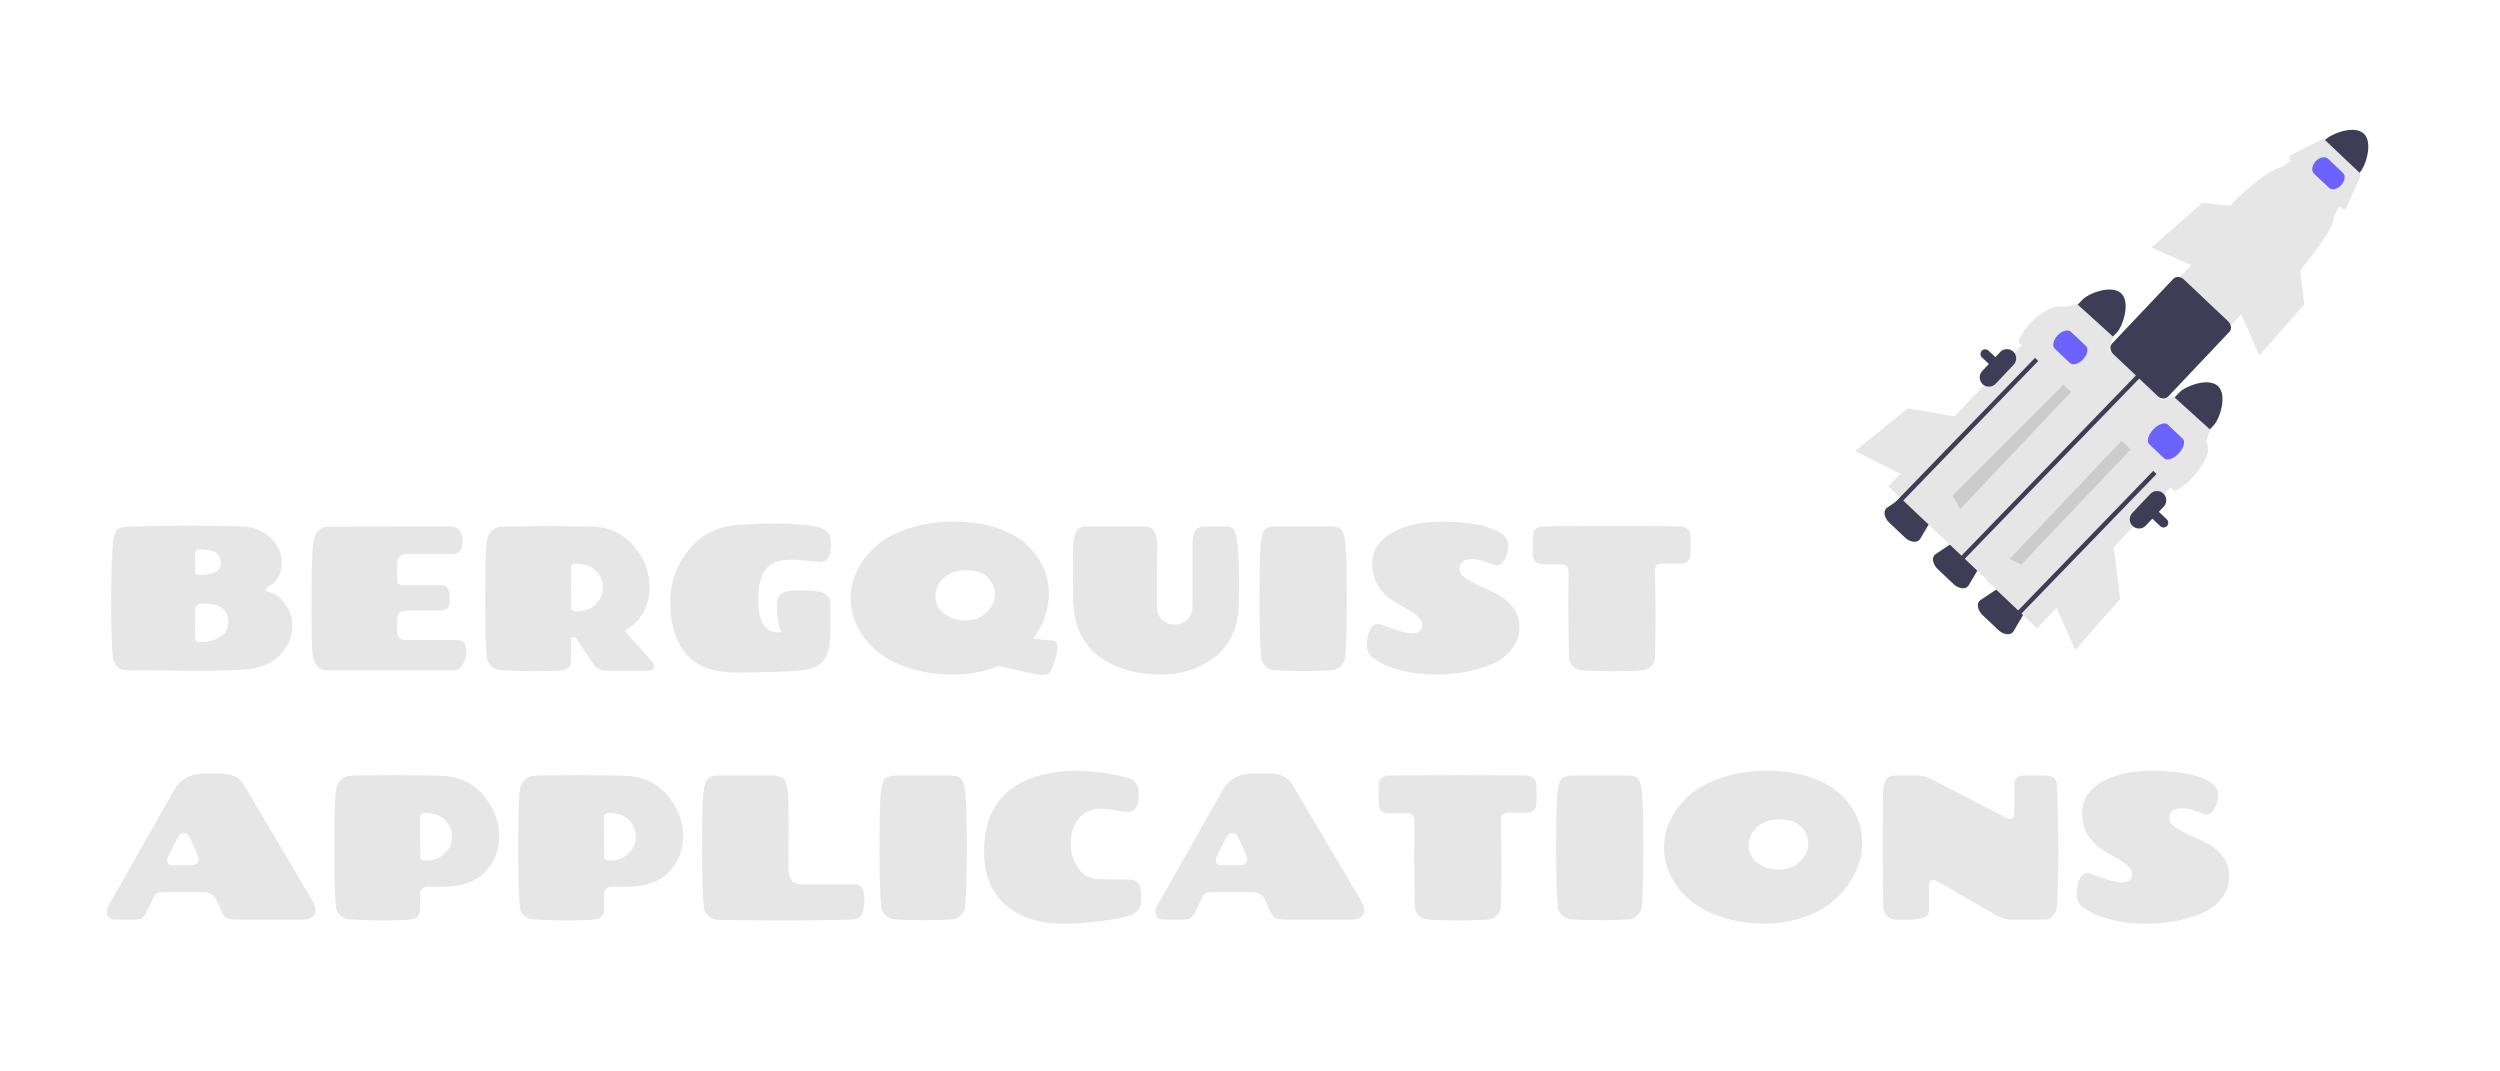 <svg width="1555" height="666" viewBox="0 0 1555 666" fill="none" xmlns="http://www.w3.org/2000/svg">
<g clip-path="url(#clip0_586_3)">
<path d="M1184.91 334.356L1175.15 325.121C1173.64 323.753 1172.61 321.925 1172.23 319.916C1171.97 318.117 1172.53 316.605 1173.78 315.77L1185.06 308.233C1187.18 306.811 1190.7 307.641 1193.41 310.207L1198.8 315.307C1201.51 317.873 1202.53 321.334 1201.23 323.536L1194.33 335.208C1193.56 336.503 1192.08 337.15 1190.27 336.987C1188.24 336.719 1186.36 335.795 1184.91 334.356V334.356Z" fill="#3F3D56"/>
<path d="M1242.95 391.856L1233.19 382.621C1231.67 381.253 1230.65 379.425 1230.27 377.416C1230.01 375.617 1230.57 374.105 1231.82 373.27L1243.1 365.733C1245.22 364.311 1248.73 365.141 1251.45 367.707L1256.84 372.807C1259.55 375.373 1260.57 378.834 1259.27 381.036L1252.37 392.708C1251.6 394.003 1250.12 394.65 1248.31 394.487C1246.28 394.219 1244.4 393.295 1242.95 391.856V391.856Z" fill="#3F3D56"/>
<path d="M1232.05 221.261C1231.8 220.64 1231.78 219.953 1231.97 219.313C1232.17 218.674 1232.58 218.121 1233.13 217.745C1233.69 217.37 1234.35 217.194 1235.02 217.248C1235.69 217.302 1236.31 217.581 1236.8 218.041L1347.76 323.031C1348.04 323.295 1348.26 323.612 1348.42 323.964C1348.58 324.316 1348.66 324.695 1348.67 325.08C1348.69 325.466 1348.62 325.849 1348.48 326.209C1348.34 326.569 1348.14 326.899 1347.87 327.179L1347.87 327.179C1347.34 327.744 1346.6 328.074 1345.82 328.096C1345.04 328.118 1344.29 327.83 1343.72 327.297L1343.72 327.296L1232.76 222.307C1232.45 222.014 1232.21 221.657 1232.05 221.261Z" fill="#3F3D56"/>
<path d="M1307.69 225.315L1275.97 195.304L1174.5 302.53L1206.22 332.541L1307.69 225.315Z" fill="#E6E6E6"/>
<path d="M1310.35 224.224L1288.23 234.475L1214.5 308.216L1219.66 317.521L1310.35 224.224Z" fill="#CCCCCC"/>
<path d="M1319.37 182.451C1313.43 176.841 1299.02 182.442 1295.22 186.452L1288.35 193.717L1309.83 214.047L1316.71 206.782C1320.5 202.768 1325.3 188.07 1319.37 182.451Z" fill="#3F3D56"/>
<path d="M1233.16 238.919C1232.05 237.868 1231.41 236.421 1231.37 234.894C1231.33 233.368 1231.89 231.886 1232.94 230.775L1244.13 218.953C1245.18 217.843 1246.63 217.194 1248.16 217.151C1249.68 217.108 1251.16 217.673 1252.27 218.723C1253.38 219.772 1254.03 221.219 1254.07 222.747C1254.11 224.274 1253.54 225.756 1252.49 226.866L1241.3 238.688C1240.25 239.797 1238.8 240.444 1237.28 240.487C1235.75 240.53 1234.27 239.966 1233.16 238.919V238.919Z" fill="#3F3D56"/>
<path d="M1283.96 203.783L1291.42 196.034L1293.46 197.976L1286.02 205.701L1177.37 317.968L1175.32 316.032" fill="#3F3D56"/>
<path d="M1292.35 247.734L1255.57 212.932C1256.33 205.339 1273.8 187.243 1284.32 190.992L1291.88 189.033L1314.5 209.549L1312.01 217.079C1312.54 223.652 1296.69 243.156 1292.35 247.734Z" fill="#E6E6E6"/>
<path d="M1287.41 225.732L1278.11 216.931C1276.31 215.233 1277.09 211.479 1279.85 208.564C1282.61 205.649 1286.32 204.659 1288.11 206.357L1297.41 215.158C1299.21 216.857 1298.42 220.611 1295.67 223.526C1292.91 226.441 1289.2 227.431 1287.41 225.732Z" fill="#6C63FF"/>
<path d="M1218.57 259.516L1186.72 254.056L1153.7 280.553L1182.75 295.036L1218.57 259.516Z" fill="#E6E6E6"/>
<path d="M1368.55 283.616L1336.83 253.604L1235.36 360.831L1267.08 390.842L1368.55 283.616Z" fill="#E6E6E6"/>
<path d="M1338.67 253.242L1329 275.617L1257.19 351.234L1247.76 346.323L1338.67 253.242Z" fill="#CCCCCC"/>
<path d="M1379.61 240.166C1373.67 234.556 1359.26 240.157 1355.46 244.168L1348.59 251.433L1370.07 271.763L1376.95 264.498C1380.74 260.484 1385.54 245.786 1379.61 240.166Z" fill="#3F3D56"/>
<path d="M1353.57 278.158L1361.03 270.408L1363.07 272.35L1355.64 280.075L1246.98 392.343L1244.94 390.406" fill="#3F3D56"/>
<path d="M1352.59 305.451L1315.81 270.649C1318.96 266.248 1337.39 249.429 1344.56 248.71L1352.11 246.75L1374.74 267.267L1372.25 274.797C1378.1 281.685 1363.01 301.234 1352.59 305.451Z" fill="#E6E6E6"/>
<path d="M1346.1 285.081L1336.8 276.28C1335.01 274.582 1336.14 270.462 1339.32 267.097C1342.51 263.733 1346.56 262.377 1348.35 264.075L1357.65 272.876C1359.45 274.574 1358.32 278.694 1355.13 282.059C1351.95 285.423 1347.9 286.779 1346.1 285.081Z" fill="#6C63FF"/>
<path d="M1314.77 340.452L1318.77 372.524L1290.79 404.298L1277.65 374.619L1314.77 340.452Z" fill="#E6E6E6"/>
<path d="M1470.3 83.126C1464.37 77.516 1449.95 83.118 1446.15 87.128L1439.28 94.392L1460.77 114.723L1467.64 107.458C1471.44 103.444 1476.23 88.746 1470.3 83.126Z" fill="#3F3D56"/>
<path d="M1215.06 363.271L1205.3 354.036C1203.78 352.668 1202.76 350.84 1202.38 348.831C1202.11 347.032 1202.68 345.52 1203.93 344.685L1215.21 337.148C1217.33 335.726 1220.84 336.556 1223.56 339.122L1228.95 344.222C1231.66 346.788 1232.68 350.249 1231.38 352.451L1224.47 364.123C1223.71 365.417 1222.23 366.065 1220.42 365.902C1218.39 365.634 1216.51 364.71 1215.06 363.271V363.271Z" fill="#3F3D56"/>
<path d="M1441.99 144.816L1410.27 114.805L1205.15 331.551L1236.87 361.562L1441.99 144.816Z" fill="#E6E6E6"/>
<path d="M1327.53 234.567L1334.99 226.818L1337.03 228.76L1329.6 236.485L1220.94 348.752L1218.89 346.816" fill="#3F3D56"/>
<path d="M1428.76 170.196L1385.78 129.533C1389.47 124.39 1411.01 104.738 1419.38 103.898L1425.9 99.433L1455.58 127.511L1451.73 134.378C1452.35 142.058 1433.83 164.847 1428.76 170.196Z" fill="#E6E6E6"/>
<path d="M1455.84 129.071L1425.22 100.097C1424.09 99.028 1423.76 97.541 1424.48 96.777C1424.59 96.667 1424.71 96.576 1424.84 96.508L1443.75 86.857C1444.56 86.444 1445.8 86.784 1446.74 87.68L1467.05 106.894C1468 107.79 1468.41 109.007 1468.04 109.838L1459.45 129.248C1459.01 130.24 1457.62 130.347 1456.35 129.485C1456.17 129.361 1456 129.223 1455.84 129.071V129.071Z" fill="#E6E6E6"/>
<path d="M1313.05 218.145C1312.9 217.76 1312.79 217.359 1312.73 216.949C1312.63 216.378 1312.66 215.792 1312.83 215.235C1312.99 214.679 1313.27 214.166 1313.66 213.737L1351.85 173.39C1353.43 171.72 1356.38 171.942 1358.44 173.885L1385.85 199.823C1387.9 201.766 1388.29 204.705 1386.71 206.376L1348.53 246.723C1348.12 247.136 1347.62 247.451 1347.08 247.643C1346.53 247.836 1345.95 247.9 1345.37 247.832C1344.08 247.7 1342.87 247.135 1341.94 246.228L1314.52 220.29C1313.88 219.691 1313.38 218.959 1313.05 218.145Z" fill="#3F3D56"/>
<path d="M1448.58 116.76L1439.28 107.959C1437.49 106.261 1437.99 102.808 1440.39 100.263C1442.8 97.718 1446.22 97.029 1448.02 98.727L1457.32 107.528C1459.11 109.227 1458.62 112.679 1456.21 115.224C1453.8 117.769 1450.38 118.458 1448.58 116.76Z" fill="#6C63FF"/>
<path d="M1326.52 327.178C1325.41 326.127 1324.76 324.68 1324.72 323.153C1324.68 321.627 1325.25 320.145 1326.3 319.034L1337.49 307.212C1338.54 306.103 1339.98 305.456 1341.51 305.413C1343.04 305.37 1344.52 305.935 1345.63 306.984C1346.74 308.033 1347.38 309.48 1347.42 311.006C1347.46 312.533 1346.9 314.014 1345.85 315.125L1334.66 326.947C1333.61 328.056 1332.16 328.703 1330.63 328.746C1329.11 328.789 1327.63 328.225 1326.52 327.178Z" fill="#3F3D56"/>
<path d="M1429.28 157.255L1433.28 189.327L1405.3 221.101L1392.16 191.422L1429.28 157.255Z" fill="#E6E6E6"/>
<path d="M1402.03 130.008L1369.96 126.007L1338.19 153.982L1367.87 167.123L1402.03 130.008Z" fill="#E6E6E6"/>
</g>
<path d="M121.392 379.88L121.264 396.52C121.264 397.288 121.52 397.971 122.032 398.568C122.544 399.08 123.227 399.336 124.08 399.336C129.285 399.336 133.552 398.312 136.88 396.264C140.293 394.216 142 391.016 142 386.664C142 382.227 140.251 379.155 136.752 377.448C133.936 376.083 130.864 375.4 127.536 375.4C126.683 375.4 125.829 375.443 124.976 375.528C122.587 375.699 121.392 377.149 121.392 379.88ZM121.264 344.68L121.392 355.176C121.392 356.797 122.373 357.608 124.336 357.608C132.955 357.608 137.264 355.176 137.264 350.312C137.264 344.68 133.424 341.864 125.744 341.864C125.232 341.864 124.763 341.864 124.336 341.864C122.288 341.864 121.264 342.803 121.264 344.68ZM79.408 327.528C89.989 327.187 103.216 327.016 119.088 327.016C134.96 327.016 145.925 327.187 151.984 327.528C158.128 327.784 163.547 330.131 168.24 334.568C172.933 339.005 175.28 344.125 175.28 349.928C175.28 357.011 172.208 362.216 166.064 365.544C165.467 365.885 165.168 366.312 165.168 366.824C165.168 367.251 165.467 367.549 166.064 367.72C170.501 368.915 174.213 371.475 177.2 375.4C180.272 379.325 181.808 383.976 181.808 389.352C181.808 396.093 179.205 402.195 174 407.656C168.795 413.117 160.816 416.104 150.064 416.616C139.312 417.043 131.547 417.256 126.768 417.256C121.989 417.256 106.032 417.128 78.896 416.872C76.421 416.872 74.416 416.104 72.88 414.568C71.344 412.947 70.448 411.112 70.192 409.064C69.509 401.555 69.168 390.632 69.168 376.296C69.168 361.875 69.467 349.587 70.064 339.432C70.32 335.251 71.045 332.264 72.24 330.472C73.435 328.595 75.824 327.613 79.408 327.528ZM203.777 417C201.388 417 199.34 416.232 197.633 414.696C196.012 413.075 194.945 410.472 194.433 406.888C194.006 403.219 193.793 392.339 193.793 374.248C193.793 356.072 194.092 344.211 194.689 338.664C195.372 331.496 198.401 327.827 203.777 327.656C209.921 327.485 235.393 327.4 280.193 327.4C285.228 327.4 287.745 330.6 287.745 337C287.745 342.035 285.526 344.552 281.089 344.552H252.929C251.137 344.552 249.686 345.149 248.577 346.344C247.553 347.539 247.041 349.075 247.041 350.952V360.168C247.041 362.728 248.193 364.008 250.497 364.008H273.793C275.158 364.008 276.182 364.136 276.865 364.392C277.633 364.648 278.316 365.416 278.913 366.696C279.51 367.891 279.809 369.896 279.809 372.712C279.809 375.528 279.297 377.405 278.273 378.344C277.334 379.283 275.756 379.752 273.537 379.752H252.673C250.54 379.752 249.046 380.307 248.193 381.416C247.425 382.44 247.041 384.061 247.041 386.28V392.552C247.041 396.221 248.79 398.056 252.289 398.056H284.161C285.697 398.056 287.062 398.525 288.257 399.464C289.452 400.317 290.049 402.28 290.049 405.352C290.049 408.339 289.324 411.027 287.873 413.416C286.422 415.805 284.716 417 282.753 417H203.777ZM355.041 354.152L355.297 377.832C355.297 379.453 356.193 380.264 357.985 380.264C363.276 380.264 367.414 378.813 370.401 375.912C373.473 372.925 375.009 369.427 375.009 365.416C375.009 361.405 373.558 357.949 370.657 355.048C367.841 352.147 363.66 350.696 358.113 350.696C356.065 350.696 355.041 351.848 355.041 354.152ZM388.577 392.424C390.198 394.131 395.958 400.573 405.857 411.752C406.454 412.52 406.753 413.203 406.753 413.8C406.753 416.019 405.772 417.128 403.809 417.128C399.286 417.213 394.721 417.256 390.113 417.256C385.59 417.256 381.068 417.213 376.545 417.128C374.07 417.128 371.809 416.147 369.761 414.184L358.753 397.544C358.326 397.032 357.814 396.691 357.217 396.52C355.852 396.008 355.169 396.563 355.169 398.184V411.24C355.169 414.909 352.737 416.872 347.873 417.128C343.094 417.384 337.846 417.512 332.129 417.512C326.412 417.512 319.5 417.299 311.393 416.872C308.918 416.701 306.913 415.848 305.377 414.312C303.926 412.776 303.073 411.027 302.817 409.064C302.134 401.555 301.793 389.779 301.793 373.736C301.793 357.608 302.049 345.875 302.561 338.536C303.073 331.197 306.785 327.485 313.697 327.4C320.182 327.315 329.014 327.272 340.193 327.272C351.372 327.272 360.63 327.357 367.969 327.528C378.55 327.699 387.212 331.624 393.953 339.304C400.694 346.984 404.065 355.645 404.065 365.288C404.065 370.92 402.742 376.125 400.097 380.904C397.537 385.683 393.697 389.523 388.577 392.424ZM492.518 348.136C484.838 348.136 479.419 350.141 476.262 354.152C473.19 358.077 471.654 364.349 471.654 372.968C471.654 386.536 475.622 393.32 483.558 393.32C485.179 393.32 486.246 393.277 486.758 393.192C485.734 393.192 484.881 391.4 484.198 387.816C483.601 384.232 483.302 380.477 483.302 376.552C483.302 372.627 484.369 370.109 486.502 369C488.635 367.805 491.579 367.208 495.334 367.208C499.174 367.208 501.819 367.251 503.27 367.336C504.806 367.336 506.513 367.507 508.39 367.848C510.353 368.104 511.846 368.531 512.87 369.128C515.259 370.493 516.454 372.541 516.454 375.272V393.96C516.454 400.616 515.259 405.949 512.87 409.96C510.481 413.885 506.001 416.189 499.43 416.872C490.214 417.811 476.134 418.28 457.19 418.28C449.595 418.28 443.067 417.085 437.606 414.696C432.23 412.307 428.049 408.979 425.062 404.712C419.601 396.776 416.87 386.707 416.87 374.504C416.87 362.216 420.795 351.293 428.646 341.736C436.497 332.179 446.95 327.059 460.006 326.376C468.966 325.864 475.451 325.608 479.462 325.608C494.054 325.608 504.422 326.504 510.566 328.296C514.747 329.491 516.838 332.861 516.838 338.408C516.838 345.832 514.662 349.544 510.31 349.544C508.945 349.459 506.214 349.203 502.118 348.776C498.022 348.349 494.822 348.136 492.518 348.136ZM621.268 414.056C612.82 417.725 603.476 419.56 593.236 419.56C583.081 419.56 573.823 418.237 565.46 415.592C557.097 412.861 550.313 409.235 545.108 404.712C539.903 400.189 535.935 395.155 533.204 389.608C530.473 383.976 529.108 378.131 529.108 372.072C529.108 366.013 530.473 360.211 533.204 354.664C536.02 349.032 539.988 343.955 545.108 339.432C550.313 334.909 557.097 331.283 565.46 328.552C573.823 325.821 582.996 324.456 592.98 324.456C602.964 324.456 611.796 325.693 619.476 328.168C627.156 330.643 633.343 334.013 638.036 338.28C647.593 346.984 652.372 357.309 652.372 369.256C652.372 379.24 649.129 388.584 642.644 397.288L654.804 398.44C656.767 398.696 657.748 399.976 657.748 402.28C657.748 404.584 657.236 407.315 656.212 410.472C655.273 413.629 654.335 415.976 653.396 417.512C652.543 419.048 650.921 419.816 648.532 419.816C645.631 419.816 636.543 417.896 621.268 414.056ZM618.836 369.896C618.836 365.8 617.385 362.259 614.484 359.272C611.583 356.2 607.145 354.664 601.172 354.664C595.284 354.664 590.591 356.243 587.092 359.4C583.593 362.557 581.844 366.397 581.844 370.92C581.844 375.443 583.679 379.069 587.348 381.8C591.017 384.531 595.412 385.896 600.532 385.896C605.737 385.896 610.089 384.232 613.588 380.904C617.087 377.576 618.836 373.907 618.836 369.896ZM719.844 340.84L719.588 352.488V377.192C719.588 380.776 720.697 383.549 722.916 385.512C725.135 387.475 727.737 388.456 730.724 388.456C733.711 388.456 736.271 387.475 738.404 385.512C740.623 383.549 741.732 380.776 741.732 377.192V339.048C741.732 335.037 742.244 332.093 743.268 330.216C744.377 328.339 746.724 327.4 750.308 327.4H762.084C764.815 327.4 766.692 328.211 767.716 329.832C769.679 332.733 770.66 343.955 770.66 363.496C770.66 369.896 770.575 374.803 770.404 378.216C770.148 385.128 768.527 391.315 765.54 396.776C762.639 402.152 758.884 406.461 754.276 409.704C744.975 416.275 734.436 419.56 722.66 419.56C707.129 419.56 694.287 415.933 684.132 408.68C679.012 405.011 674.959 400.147 671.972 394.088C669.071 387.944 667.577 380.819 667.492 372.712C667.407 368.701 667.364 362.813 667.364 355.048C667.364 347.197 667.449 341.565 667.62 338.152C667.876 334.653 668.559 332.008 669.668 330.216C670.863 328.339 673.209 327.4 676.708 327.4H710.884C714.297 327.4 716.559 328.296 717.668 330.088C719.119 332.392 719.844 335.976 719.844 340.84ZM793.414 327.4H827.718C831.302 327.4 833.649 328.296 834.758 330.088C835.953 331.88 836.721 335.592 837.062 341.224C837.489 346.771 837.702 357.608 837.702 373.736C837.702 389.779 837.361 401.555 836.678 409.064C836.422 411.027 835.526 412.776 833.99 414.312C832.539 415.848 830.577 416.701 828.102 416.872C823.238 417.213 817.606 417.384 811.206 417.384C804.806 417.384 798.747 417.213 793.03 416.872C790.555 416.701 788.55 415.848 787.014 414.312C785.563 412.776 784.71 411.027 784.454 409.064C783.771 401.555 783.43 389.779 783.43 373.736C783.43 357.608 783.601 346.771 783.942 341.224C784.369 335.592 785.137 331.88 786.246 330.088C787.441 328.296 789.83 327.4 793.414 327.4ZM892.735 419.56C885.396 419.56 878.527 418.749 872.127 417.128C865.812 415.507 861.332 413.885 858.687 412.264C856.127 410.643 854.42 409.491 853.567 408.808C851.348 407.016 850.239 404.541 850.239 401.384C850.239 398.909 850.538 396.563 851.135 394.344C852.244 390.163 854.25 388.072 857.151 388.072C858.09 388.157 861.076 389.139 866.111 391.016C871.231 392.893 875.242 393.832 878.143 393.832C882.495 393.832 884.671 392.125 884.671 388.712C884.671 386.664 883.604 384.787 881.471 383.08C879.338 381.288 876.735 379.581 873.663 377.96C870.676 376.339 867.647 374.504 864.575 372.456C861.503 370.323 858.9 367.421 856.767 363.752C854.634 359.997 853.567 355.645 853.567 350.696C853.567 342.504 857.578 336.104 865.599 331.496C873.62 326.803 883.988 324.456 896.703 324.456C909.418 324.456 919.487 325.779 926.911 328.424C934.42 330.984 938.175 334.568 938.175 339.176C938.175 342.504 937.407 345.448 935.871 348.008C934.335 350.483 932.714 351.72 931.007 351.72C930.41 351.72 928.404 351.08 924.991 349.8C921.663 348.435 918.634 347.752 915.903 347.752C910.527 347.752 907.839 349.843 907.839 354.024C907.839 356.072 909.119 357.949 911.679 359.656C914.239 361.363 917.311 363.027 920.895 364.648C924.564 366.184 928.234 367.933 931.903 369.896C935.572 371.859 938.687 374.547 941.247 377.96C943.807 381.373 945.087 385.512 945.087 390.376C945.087 395.24 943.508 399.677 940.351 403.688C937.279 407.699 933.183 410.813 928.063 413.032C917.908 417.384 906.132 419.56 892.735 419.56ZM1029.39 409.192C1029.3 411.069 1028.49 412.819 1026.96 414.44C1025.42 415.976 1023.37 416.829 1020.81 417C1015.95 417.341 1010.1 417.512 1003.28 417.512C996.448 417.512 990.176 417.341 984.459 417C981.899 416.829 979.851 415.976 978.315 414.44C976.779 412.819 975.968 411.069 975.883 409.192C975.627 396.221 975.499 385.171 975.499 376.04C975.499 366.824 975.542 360.083 975.627 355.816C975.627 352.573 974.176 350.952 971.275 350.952H959.755C957.963 350.952 956.512 350.525 955.403 349.672C954.294 348.819 953.654 347.325 953.483 345.192C953.398 343.059 953.355 340.84 953.355 338.536C953.355 336.232 953.398 334.269 953.483 332.648C953.654 330.941 954.336 329.661 955.531 328.808C956.811 327.869 958.176 327.4 959.627 327.4C970.72 327.229 985.739 327.144 1004.68 327.144C1023.63 327.144 1037.2 327.229 1045.39 327.4C1046.84 327.485 1048.16 327.955 1049.36 328.808C1050.64 329.661 1051.32 330.941 1051.4 332.648C1051.57 334.269 1051.66 336.189 1051.66 338.408C1051.66 340.627 1051.62 342.76 1051.53 344.808C1051.28 348.648 1049.18 350.568 1045.26 350.568H1033.74C1030.84 350.568 1029.39 352.061 1029.39 355.048C1029.64 365.8 1029.77 375.528 1029.77 384.232C1029.77 392.936 1029.64 401.256 1029.39 409.192ZM151.856 488.416L193.712 559.2C195.419 562.016 196.272 564.405 196.272 566.368C196.272 568.245 195.504 569.653 193.968 570.592C192.432 571.531 190.64 572 188.592 572H147.376C143.195 572 140.507 571.232 139.312 569.696C138.971 569.184 138.501 568.288 137.904 567.008L134.192 559.072C133.083 556.597 130.48 555.189 126.384 554.848H102.192C100.4 554.848 99.035 555.019 98.096 555.36C97.157 555.701 96.389 556.469 95.792 557.664L90.8 568.032C89.947 569.568 89.008 570.635 87.984 571.232C86.96 571.744 85.467 572 83.504 572H71.984C68.656 572 66.864 570.805 66.608 568.416C66.523 568.075 66.48 567.733 66.48 567.392C66.48 565.429 67.12 563.552 68.4 561.76L108.464 491.104C112.304 484.448 118.533 481.12 127.152 481.12H137.392C144.219 481.12 149.04 483.552 151.856 488.416ZM110.384 521.184L104.496 532.832C104.155 533.6 103.984 534.283 103.984 534.88C103.984 537.099 105.051 538.208 107.184 538.208H118.832C120.624 538.208 121.861 537.781 122.544 536.928C123.227 535.989 123.568 535.179 123.568 534.496C123.568 533.813 123.44 533.131 123.184 532.448L118.32 521.44C117.296 519.221 115.973 518.112 114.352 518.112C112.731 518.112 111.408 519.136 110.384 521.184ZM261.294 555.488V566.24C261.294 569.909 258.777 571.872 253.742 572.128C248.793 572.384 243.374 572.512 237.486 572.512C231.683 572.512 225.027 572.299 217.518 571.872C215.043 571.701 213.038 570.848 211.502 569.312C210.051 567.776 209.198 566.027 208.942 564.064C208.259 556.555 207.918 544.779 207.918 528.736C207.918 512.608 208.174 500.875 208.686 493.536C209.198 486.197 212.91 482.485 219.822 482.4C227.758 482.229 236.249 482.144 245.294 482.144C254.339 482.144 264.11 482.272 274.606 482.528C285.187 482.784 293.806 486.752 300.462 494.432C307.118 502.112 310.446 510.56 310.446 519.776C310.446 528.992 307.502 536.587 301.614 542.56C295.726 548.533 287.107 551.52 275.758 551.52H265.774C264.665 551.52 263.641 551.904 262.702 552.672C261.763 553.44 261.294 554.379 261.294 555.488ZM261.166 509.152L261.422 532.832C261.422 534.453 262.318 535.264 264.11 535.264C269.401 535.264 273.539 533.813 276.526 530.912C279.598 527.925 281.134 524.427 281.134 520.416C281.134 516.405 279.683 512.949 276.782 510.048C273.966 507.147 269.785 505.696 264.238 505.696C262.19 505.696 261.166 506.848 261.166 509.152ZM375.669 555.488V566.24C375.669 569.909 373.152 571.872 368.117 572.128C363.168 572.384 357.749 572.512 351.861 572.512C346.058 572.512 339.402 572.299 331.893 571.872C329.418 571.701 327.413 570.848 325.877 569.312C324.426 567.776 323.573 566.027 323.317 564.064C322.634 556.555 322.293 544.779 322.293 528.736C322.293 512.608 322.549 500.875 323.061 493.536C323.573 486.197 327.285 482.485 334.197 482.4C342.133 482.229 350.624 482.144 359.669 482.144C368.714 482.144 378.485 482.272 388.981 482.528C399.562 482.784 408.181 486.752 414.837 494.432C421.493 502.112 424.821 510.56 424.821 519.776C424.821 528.992 421.877 536.587 415.989 542.56C410.101 548.533 401.482 551.52 390.133 551.52H380.149C379.04 551.52 378.016 551.904 377.077 552.672C376.138 553.44 375.669 554.379 375.669 555.488ZM375.541 509.152L375.797 532.832C375.797 534.453 376.693 535.264 378.485 535.264C383.776 535.264 387.914 533.813 390.901 530.912C393.973 527.925 395.509 524.427 395.509 520.416C395.509 516.405 394.058 512.949 391.157 510.048C388.341 507.147 384.16 505.696 378.613 505.696C376.565 505.696 375.541 506.848 375.541 509.152ZM490.556 513.248L490.428 538.848C490.428 542.603 490.983 545.419 492.092 547.296C493.287 549.088 495.719 549.984 499.388 549.984H531.772C535.697 550.069 537.66 553.056 537.66 558.944C537.66 563.467 537.105 566.752 535.996 568.8C534.887 570.848 532.625 571.915 529.212 572C517.18 572.341 505.276 572.512 493.5 572.512C481.724 572.512 466.705 572.427 448.444 572.256C445.372 572.256 442.855 571.531 440.892 570.08C439.015 568.544 437.948 566.453 437.692 563.808C437.009 556.384 436.668 544.693 436.668 528.736C436.668 512.693 436.839 501.899 437.18 496.352C437.607 490.72 438.417 487.008 439.612 485.216C440.807 483.339 443.153 482.4 446.652 482.4H480.956C484.54 482.4 486.887 483.339 487.996 485.216C489.191 487.093 489.916 490.123 490.172 494.304C490.428 498.485 490.556 504.8 490.556 513.248ZM557.039 482.4H591.343C594.927 482.4 597.274 483.296 598.383 485.088C599.578 486.88 600.346 490.592 600.687 496.224C601.114 501.771 601.327 512.608 601.327 528.736C601.327 544.779 600.986 556.555 600.303 564.064C600.047 566.027 599.151 567.776 597.615 569.312C596.164 570.848 594.202 571.701 591.727 571.872C586.863 572.213 581.231 572.384 574.831 572.384C568.431 572.384 562.372 572.213 556.655 571.872C554.18 571.701 552.175 570.848 550.639 569.312C549.188 567.776 548.335 566.027 548.079 564.064C547.396 556.555 547.055 544.779 547.055 528.736C547.055 512.608 547.226 501.771 547.567 496.224C547.994 490.592 548.762 486.88 549.871 485.088C551.066 483.296 553.455 482.4 557.039 482.4ZM661.864 574.56C646.504 574.56 634.344 570.677 625.384 562.912C616.509 555.061 612.072 544.011 612.072 529.76C612.072 521.056 613.48 513.419 616.296 506.848C619.197 500.277 623.251 495.029 628.456 491.104C638.781 483.339 652.392 479.456 669.288 479.456C680.211 479.456 691.133 480.949 702.056 483.936C706.237 485.301 708.328 488.672 708.328 494.048C708.328 501.387 706.024 505.056 701.416 505.056C700.648 505.056 698.131 504.715 693.864 504.032C689.597 503.349 686.611 503.008 684.904 503.008C678.845 503.008 674.152 505.141 670.824 509.408C667.581 513.589 665.96 518.624 665.96 524.512C665.96 530.315 667.496 535.435 670.568 539.872C673.64 544.309 677.821 546.613 683.112 546.784C686.696 546.955 693.053 547.04 702.184 547.04C706.621 547.04 709.053 549.131 709.48 553.312C709.736 554.848 709.864 556.427 709.864 558.048C709.864 559.584 709.736 561.163 709.48 562.784C708.968 565.856 706.579 568.117 702.312 569.568C698.045 570.933 691.901 572.085 683.88 573.024C675.859 574.048 668.52 574.56 661.864 574.56ZM804.106 488.416L845.962 559.2C847.669 562.016 848.522 564.405 848.522 566.368C848.522 568.245 847.754 569.653 846.218 570.592C844.682 571.531 842.89 572 840.842 572H799.626C795.445 572 792.757 571.232 791.562 569.696C791.221 569.184 790.751 568.288 790.154 567.008L786.442 559.072C785.333 556.597 782.73 555.189 778.634 554.848H754.442C752.65 554.848 751.285 555.019 750.346 555.36C749.407 555.701 748.639 556.469 748.042 557.664L743.05 568.032C742.197 569.568 741.258 570.635 740.234 571.232C739.21 571.744 737.717 572 735.754 572H724.234C720.906 572 719.114 570.805 718.858 568.416C718.773 568.075 718.73 567.733 718.73 567.392C718.73 565.429 719.37 563.552 720.65 561.76L760.714 491.104C764.554 484.448 770.783 481.12 779.402 481.12H789.642C796.469 481.12 801.29 483.552 804.106 488.416ZM762.634 521.184L756.746 532.832C756.405 533.6 756.234 534.283 756.234 534.88C756.234 537.099 757.301 538.208 759.434 538.208H771.082C772.874 538.208 774.111 537.781 774.794 536.928C775.477 535.989 775.818 535.179 775.818 534.496C775.818 533.813 775.69 533.131 775.434 532.448L770.57 521.44C769.546 519.221 768.223 518.112 766.602 518.112C764.981 518.112 763.658 519.136 762.634 521.184ZM933.512 564.192C933.427 566.069 932.616 567.819 931.08 569.44C929.544 570.976 927.496 571.829 924.936 572C920.072 572.341 914.227 572.512 907.4 572.512C900.573 572.512 894.301 572.341 888.584 572C886.024 571.829 883.976 570.976 882.44 569.44C880.904 567.819 880.093 566.069 880.008 564.192C879.752 551.221 879.624 540.171 879.624 531.04C879.624 521.824 879.667 515.083 879.752 510.816C879.752 507.573 878.301 505.952 875.4 505.952H863.88C862.088 505.952 860.637 505.525 859.528 504.672C858.419 503.819 857.779 502.325 857.608 500.192C857.523 498.059 857.48 495.84 857.48 493.536C857.48 491.232 857.523 489.269 857.608 487.648C857.779 485.941 858.461 484.661 859.656 483.808C860.936 482.869 862.301 482.4 863.752 482.4C874.845 482.229 889.864 482.144 908.808 482.144C927.752 482.144 941.32 482.229 949.512 482.4C950.963 482.485 952.285 482.955 953.48 483.808C954.76 484.661 955.443 485.941 955.528 487.648C955.699 489.269 955.784 491.189 955.784 493.408C955.784 495.627 955.741 497.76 955.656 499.808C955.4 503.648 953.309 505.568 949.384 505.568H937.864C934.963 505.568 933.512 507.061 933.512 510.048C933.768 520.8 933.896 530.528 933.896 539.232C933.896 547.936 933.768 556.256 933.512 564.192ZM977.914 482.4H1012.22C1015.8 482.4 1018.15 483.296 1019.26 485.088C1020.45 486.88 1021.22 490.592 1021.56 496.224C1021.99 501.771 1022.2 512.608 1022.2 528.736C1022.2 544.779 1021.86 556.555 1021.18 564.064C1020.92 566.027 1020.03 567.776 1018.49 569.312C1017.04 570.848 1015.08 571.701 1012.6 571.872C1007.74 572.213 1002.11 572.384 995.706 572.384C989.306 572.384 983.247 572.213 977.53 571.872C975.055 571.701 973.05 570.848 971.514 569.312C970.063 567.776 969.21 566.027 968.954 564.064C968.271 556.555 967.93 544.779 967.93 528.736C967.93 512.608 968.101 501.771 968.442 496.224C968.869 490.592 969.637 486.88 970.746 485.088C971.941 483.296 974.33 482.4 977.914 482.4ZM1099.38 574.56C1089.05 574.56 1079.71 573.237 1071.35 570.592C1062.98 567.861 1056.2 564.235 1051 559.712C1045.79 555.189 1041.82 550.155 1039.09 544.608C1036.36 538.976 1035 533.131 1035 527.072C1035 521.013 1036.36 515.211 1039.09 509.664C1041.91 504.032 1045.88 498.955 1051 494.432C1056.2 489.909 1062.98 486.283 1071.35 483.552C1079.71 480.821 1088.88 479.456 1098.87 479.456C1108.85 479.456 1117.68 480.693 1125.36 483.168C1133.04 485.643 1139.23 489.013 1143.92 493.28C1153.48 501.984 1158.26 512.309 1158.26 524.256C1158.26 530.315 1156.94 536.245 1154.29 542.048C1151.73 547.851 1148.02 553.141 1143.16 557.92C1138.38 562.613 1132.19 566.496 1124.6 569.568C1117 572.555 1108.6 574.219 1099.38 574.56ZM1124.72 524.896C1124.72 520.8 1123.27 517.259 1120.37 514.272C1117.47 511.2 1113.03 509.664 1107.06 509.664C1101.17 509.664 1096.48 511.243 1092.98 514.4C1089.48 517.557 1087.73 521.397 1087.73 525.92C1087.73 530.443 1089.57 534.069 1093.24 536.8C1096.9 539.531 1101.3 540.896 1106.42 540.896C1111.62 540.896 1115.98 539.232 1119.48 535.904C1122.97 532.576 1124.72 528.907 1124.72 524.896ZM1257.84 482.4H1271.54C1274.44 482.4 1276.44 482.869 1277.55 483.808C1278.75 484.747 1279.39 486.667 1279.47 489.568C1279.98 502.539 1280.24 516.491 1280.24 531.424C1280.24 546.357 1279.94 557.28 1279.34 564.192C1279.17 566.155 1278.4 567.947 1277.04 569.568C1275.76 571.189 1274.05 572 1271.92 572H1250.54C1247.56 572 1244.27 570.933 1240.69 568.8C1220.89 557.109 1208.43 549.984 1203.31 547.424C1202.29 546.997 1201.43 547.168 1200.75 547.936C1200.15 548.619 1199.86 549.941 1199.86 551.904V566.112C1199.86 567.733 1199.26 569.013 1198.06 569.952C1196.27 571.403 1191.66 572.128 1184.24 572.128C1182.19 572.128 1180.19 572.085 1178.22 572C1176.26 571.829 1174.64 570.933 1173.36 569.312C1172.16 567.691 1171.52 565.941 1171.44 564.064C1171.18 553.824 1171.06 540.981 1171.06 525.536C1171.06 510.005 1171.1 499.893 1171.18 495.2C1171.27 490.507 1171.82 487.221 1172.85 485.344C1173.87 483.381 1175.83 482.4 1178.74 482.4H1192.82C1195.72 482.4 1198.7 483.211 1201.78 484.832C1228.23 498.571 1243.67 506.549 1248.11 508.768C1249.56 509.451 1250.71 509.536 1251.57 509.024C1252.42 508.512 1252.85 507.573 1252.85 506.208V488.288C1252.85 486.581 1253.27 485.173 1254.13 484.064C1255.07 482.955 1256.3 482.4 1257.84 482.4ZM1334.24 574.56C1326.9 574.56 1320.03 573.749 1313.63 572.128C1307.31 570.507 1302.83 568.885 1300.19 567.264C1297.63 565.643 1295.92 564.491 1295.07 563.808C1292.85 562.016 1291.74 559.541 1291.74 556.384C1291.74 553.909 1292.04 551.563 1292.64 549.344C1293.74 545.163 1295.75 543.072 1298.65 543.072C1299.59 543.157 1302.58 544.139 1307.61 546.016C1312.73 547.893 1316.74 548.832 1319.64 548.832C1324 548.832 1326.17 547.125 1326.17 543.712C1326.17 541.664 1325.1 539.787 1322.97 538.08C1320.84 536.288 1318.24 534.581 1315.16 532.96C1312.18 531.339 1309.15 529.504 1306.08 527.456C1303 525.323 1300.4 522.421 1298.27 518.752C1296.13 514.997 1295.07 510.645 1295.07 505.696C1295.07 497.504 1299.08 491.104 1307.1 486.496C1315.12 481.803 1325.49 479.456 1338.2 479.456C1350.92 479.456 1360.99 480.779 1368.41 483.424C1375.92 485.984 1379.68 489.568 1379.68 494.176C1379.68 497.504 1378.91 500.448 1377.37 503.008C1375.84 505.483 1374.21 506.72 1372.51 506.72C1371.91 506.72 1369.9 506.08 1366.49 504.8C1363.16 503.435 1360.13 502.752 1357.4 502.752C1352.03 502.752 1349.34 504.843 1349.34 509.024C1349.34 511.072 1350.62 512.949 1353.18 514.656C1355.74 516.363 1358.81 518.027 1362.4 519.648C1366.06 521.184 1369.73 522.933 1373.4 524.896C1377.07 526.859 1380.19 529.547 1382.75 532.96C1385.31 536.373 1386.59 540.512 1386.59 545.376C1386.59 550.24 1385.01 554.677 1381.85 558.688C1378.78 562.699 1374.68 565.813 1369.56 568.032C1359.41 572.384 1347.63 574.56 1334.24 574.56Z" fill="#E6E6E6"/>
<defs>
<clipPath id="clip0_586_3">
<rect width="194.946" height="394.385" fill="white" transform="translate(1416.87 11) rotate(45)"/>
</clipPath>
</defs>
</svg>
